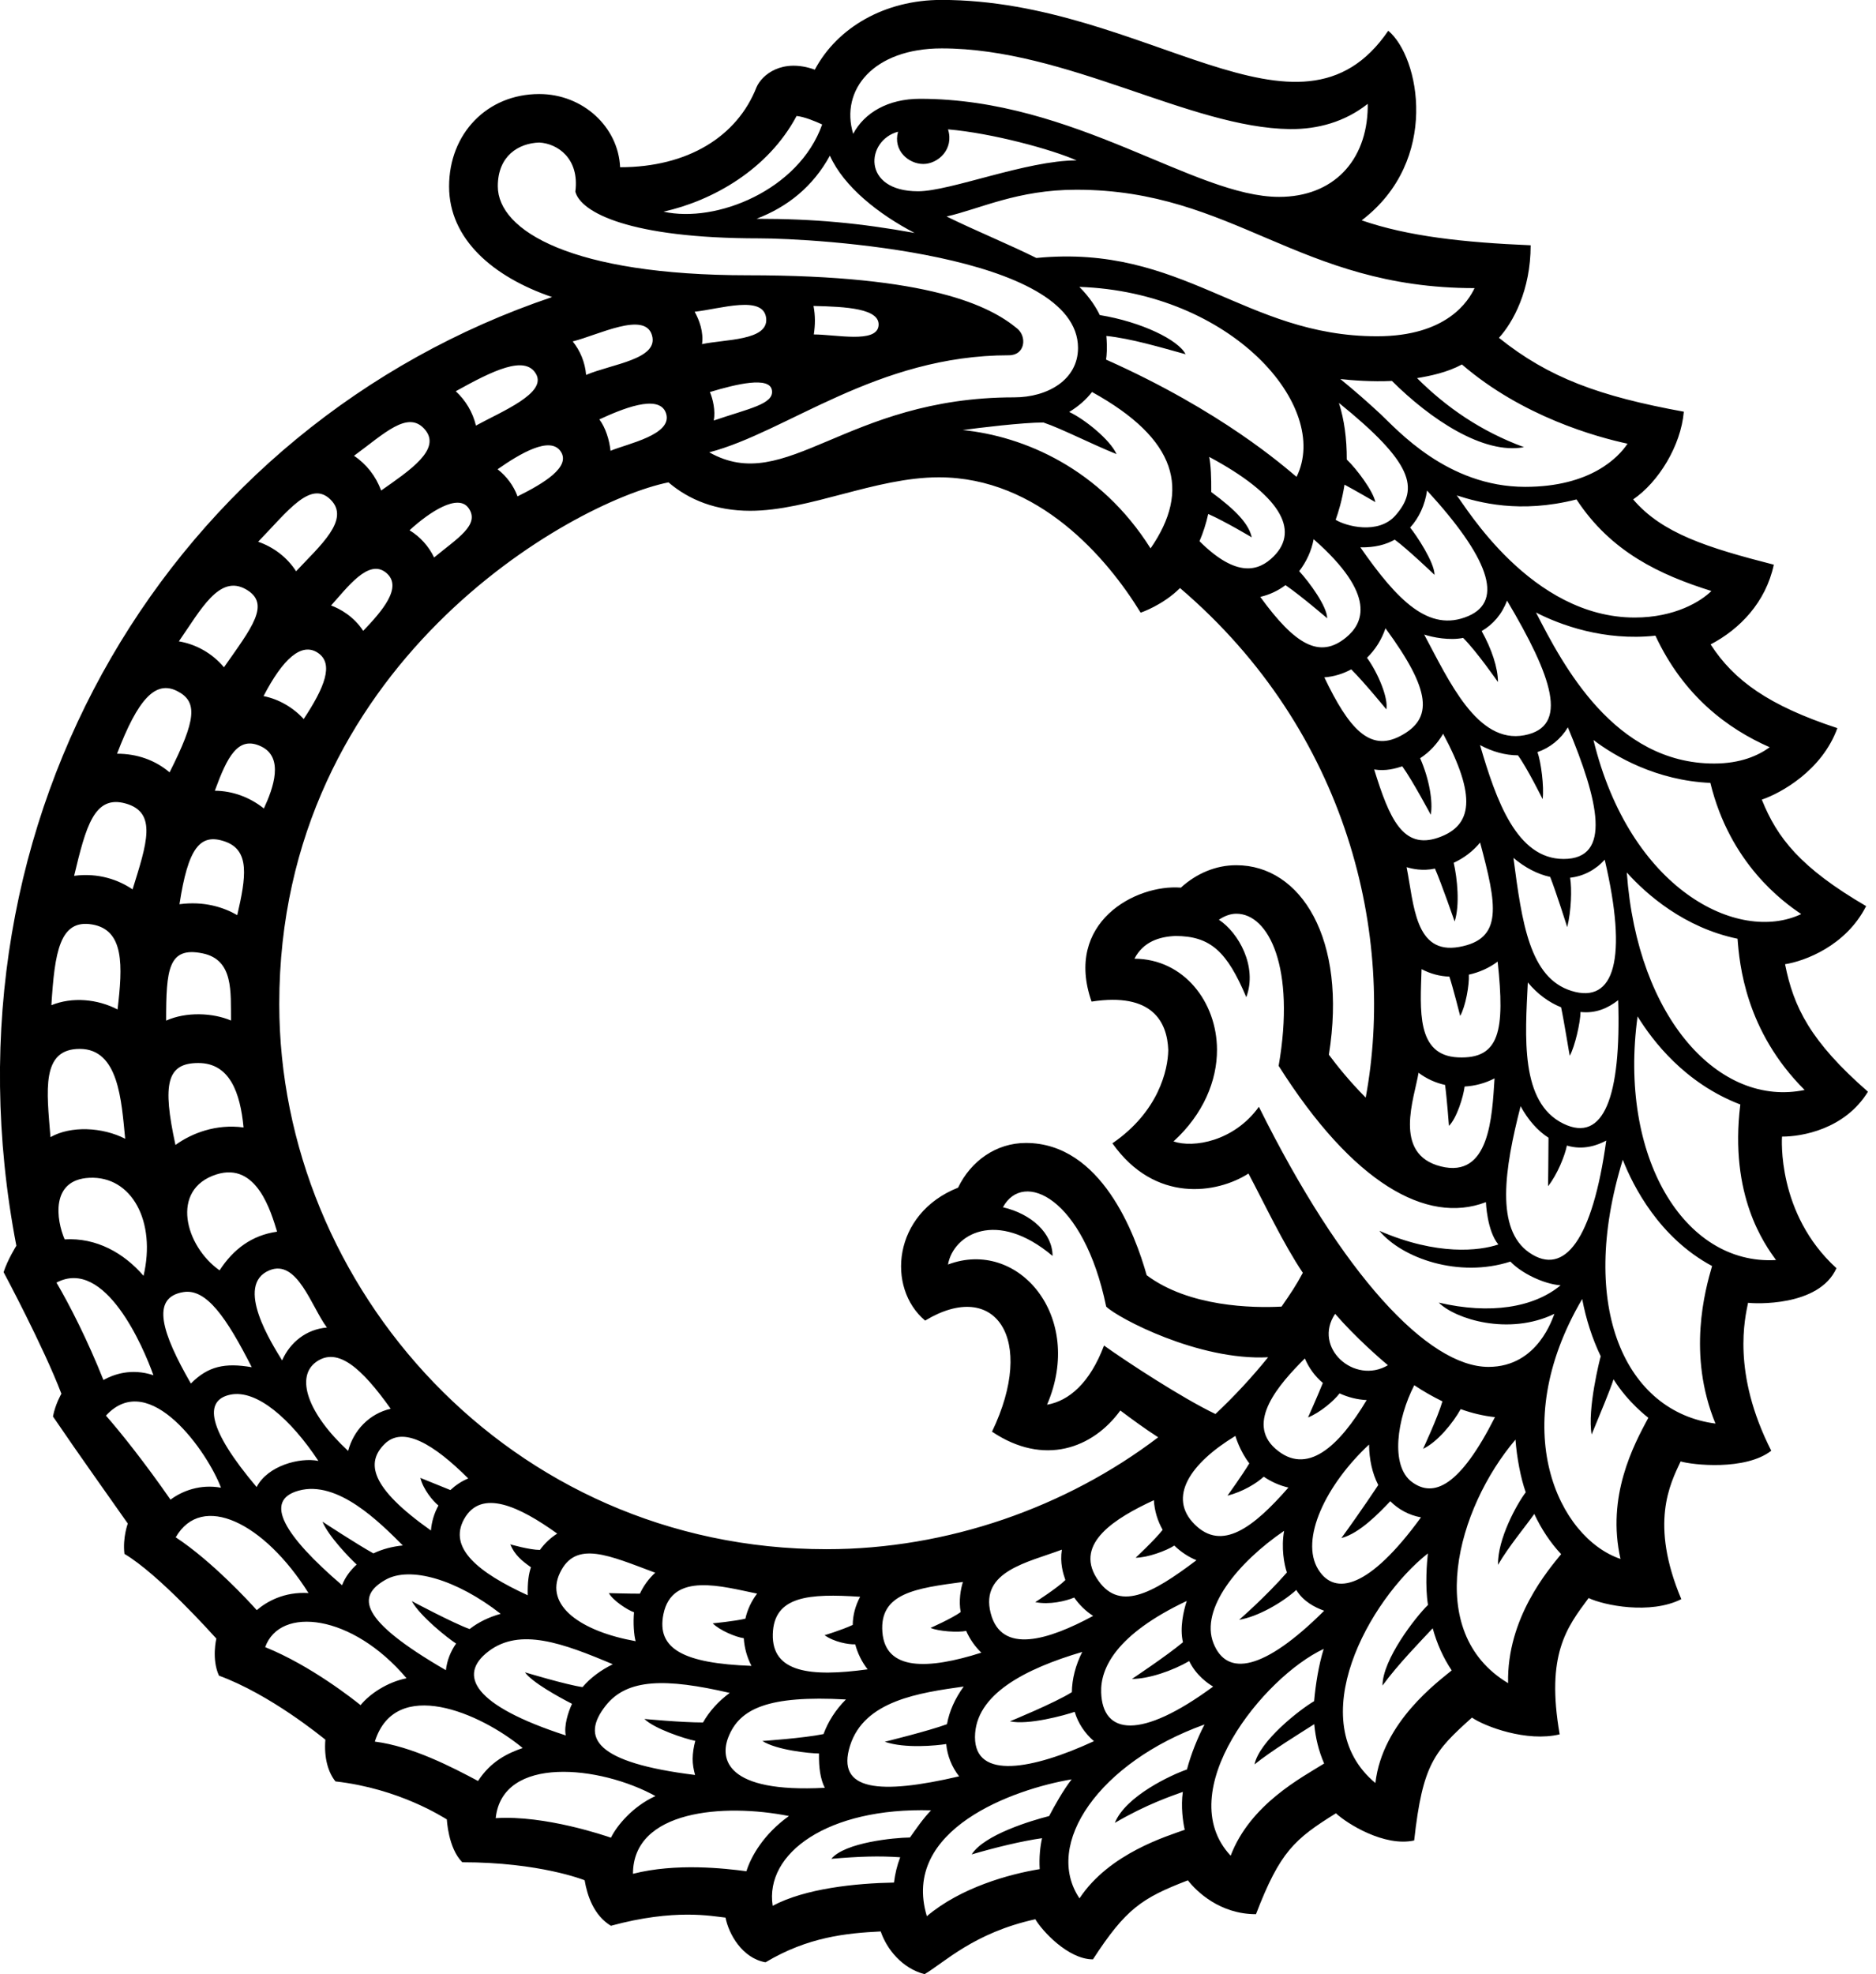 <svg xmlns="http://www.w3.org/2000/svg" xmlns:xlink="http://www.w3.org/1999/xlink" preserveAspectRatio="xMidYMid" width="96" height="101" viewBox="0 0 96 101">
  <path d="M91.346,49.331 C92.338,49.176 94.459,48.401 95.495,46.358 C92.128,44.393 90.938,42.862 90.157,40.909 C91.121,40.586 93.240,39.419 94.023,37.252 C90.501,36.096 88.722,34.804 87.537,32.969 C89.017,32.195 90.354,30.831 90.771,28.890 C87.367,28.017 85.057,27.290 83.573,25.550 C84.863,24.670 86.014,22.819 86.166,21.063 C81.845,20.275 79.251,19.327 76.705,17.284 C77.426,16.495 78.328,14.854 78.328,12.549 C74.884,12.404 72.045,12.090 69.681,11.273 C73.703,8.215 72.645,2.907 71.041,1.573 C66.469,8.267 58.662,-0.004 48.171,-0.004 C45.280,-0.004 42.847,1.403 41.697,3.564 C40.018,2.965 38.996,3.828 38.715,4.457 C37.726,6.985 35.195,8.556 31.732,8.556 C31.644,6.498 29.829,4.811 27.595,4.811 C24.923,4.811 22.981,6.841 22.981,9.538 C22.981,12.236 25.236,14.169 28.251,15.198 C8.869,21.738 -3.407,41.696 0.837,63.734 C0.837,63.734 0.388,64.448 0.184,65.085 C0.184,65.085 2.230,68.910 3.142,71.305 C3.142,71.305 2.835,71.821 2.710,72.468 C4.114,74.534 5.628,76.641 6.540,77.947 C6.540,77.947 6.269,78.666 6.368,79.499 C8.122,80.537 10.864,83.607 11.071,83.832 C11.071,83.832 10.815,84.872 11.205,85.728 C13.837,86.696 16.446,88.845 16.650,89.004 C16.573,89.935 16.794,90.679 17.166,91.139 C20.447,91.509 22.678,92.981 22.866,93.082 C22.866,93.082 22.933,94.554 23.656,95.275 C27.616,95.275 29.867,96.178 29.917,96.195 C30.050,96.978 30.382,97.991 31.261,98.525 C34.540,97.633 36.430,98.036 37.127,98.107 C37.293,98.952 37.982,100.183 39.174,100.394 C41.349,99.092 43.325,98.901 45.069,98.815 C45.373,99.716 46.164,100.705 47.313,101.000 C48.332,100.402 49.840,98.879 52.981,98.191 C53.307,98.754 54.644,100.243 55.929,100.243 C57.612,97.652 58.438,97.107 60.753,96.213 C60.765,96.209 60.777,96.204 60.789,96.201 C61.230,96.768 62.421,97.932 64.272,97.932 C65.503,94.726 66.248,94.087 68.363,92.770 C68.926,93.295 70.834,94.497 72.367,94.161 C72.802,90.235 73.402,89.600 75.324,87.874 C75.995,88.336 78.136,89.137 79.813,88.731 C79.100,84.638 80.182,83.253 81.294,81.758 C82.074,82.130 84.449,82.617 86.037,81.815 C84.409,77.948 85.458,75.927 86.002,74.768 C86.594,74.948 89.311,75.251 90.640,74.222 C88.605,70.215 89.301,67.416 89.453,66.652 C89.746,66.696 93.083,66.878 93.976,64.882 C90.907,62.091 91.189,58.200 91.190,58.149 C91.195,58.150 91.200,58.150 91.205,58.150 C92.179,58.152 94.398,57.788 95.588,55.854 C92.629,53.267 91.782,51.521 91.346,49.331 ZM83.042,59.334 C83.572,60.687 84.910,63.323 87.611,64.771 C87.254,66.005 86.334,69.295 87.784,72.831 C83.214,72.240 80.702,66.923 83.042,59.334 ZM82.926,79.757 C79.766,78.689 77.057,73.107 80.965,66.459 C81.160,67.491 81.479,68.483 81.914,69.389 C81.883,69.472 81.214,72.101 81.449,73.390 C81.919,72.242 82.363,71.200 82.569,70.567 C83.312,71.758 84.341,72.528 84.350,72.535 C83.585,73.950 82.201,76.561 82.926,79.757 ZM77.173,86.111 C72.806,83.499 74.560,77.169 77.551,73.653 C77.616,74.540 77.816,75.625 78.077,76.348 C77.631,76.927 76.626,78.744 76.658,80.059 C77.190,79.134 78.111,78.035 78.513,77.455 C78.874,78.226 79.334,78.921 79.887,79.512 C79.237,80.316 77.104,82.774 77.173,86.111 ZM70.383,91.222 C66.590,88.068 70.066,81.847 73.068,79.475 C73.021,79.902 72.915,81.129 73.074,82.109 C72.434,82.735 70.747,84.903 70.747,86.235 C71.522,85.168 72.697,83.966 73.315,83.305 C73.530,84.088 73.855,84.815 74.288,85.460 C73.614,86.021 70.739,88.099 70.383,91.222 ZM67.737,84.360 C67.483,85.182 67.326,86.150 67.247,87.034 C66.495,87.475 64.444,89.082 64.197,90.269 C65.061,89.571 66.515,88.683 67.254,88.210 C67.317,88.915 67.485,89.594 67.760,90.224 C66.621,90.937 63.982,92.301 62.976,94.940 C59.919,91.670 64.648,85.807 67.737,84.360 ZM55.241,97.122 C53.374,94.352 56.255,90.157 61.640,88.226 C61.291,88.890 60.937,89.768 60.740,90.528 C59.941,90.802 57.602,91.888 57.050,93.260 C58.698,92.294 59.989,91.874 60.528,91.675 C60.422,92.420 60.532,93.203 60.626,93.614 C59.759,93.931 56.772,94.804 55.241,97.122 ZM4.711,47.296 C6.368,47.574 6.281,49.406 6.016,51.645 C4.990,51.114 3.706,50.989 2.629,51.427 C2.798,48.713 3.055,47.017 4.711,47.296 ZM6.437,41.110 C8.059,41.571 7.511,43.162 6.784,45.503 C6.073,45.016 5.037,44.643 3.793,44.808 C4.395,42.304 4.814,40.649 6.437,41.110 ZM9.073,35.359 C10.132,35.900 10.032,36.831 8.678,39.514 C7.926,38.877 6.995,38.561 5.990,38.561 C7.057,35.771 7.953,34.786 9.073,35.359 ZM16.918,25.563 C17.944,26.583 16.367,27.926 15.152,29.227 C14.693,28.511 13.997,27.989 13.210,27.716 C14.727,26.155 15.892,24.542 16.918,25.563 ZM21.742,21.973 C22.606,22.985 20.977,24.061 19.504,25.096 C19.234,24.361 18.748,23.740 18.115,23.319 C19.670,22.181 20.878,20.962 21.742,21.973 ZM27.430,19.133 C27.992,20.116 25.706,21.036 24.355,21.773 C24.192,21.088 23.827,20.481 23.322,20.016 C25.221,18.962 26.867,18.149 27.430,19.133 ZM29.442,9.806 C29.716,10.863 32.209,12.195 38.848,12.195 C41.646,12.195 55.165,12.964 55.165,17.800 C55.165,19.430 53.611,20.329 51.898,20.329 C43.253,20.329 40.247,25.376 36.295,23.141 C40.253,22.112 44.861,18.176 51.631,18.176 C52.460,18.176 52.562,17.229 52.054,16.809 C50.646,15.645 47.565,14.083 38.269,14.083 C29.307,14.083 25.474,11.821 25.474,9.527 C25.474,7.968 26.544,7.325 27.598,7.292 C28.524,7.343 29.662,8.099 29.442,9.806 ZM42.072,6.368 C40.887,9.725 36.651,11.431 33.953,10.829 C36.434,10.278 39.292,8.696 40.764,5.933 C41.160,5.974 41.724,6.206 42.072,6.368 ZM72.251,75.819 C71.130,74.986 71.491,72.585 72.372,70.869 C72.830,71.178 73.315,71.451 73.813,71.696 C73.572,72.522 72.822,74.124 72.822,74.124 C73.549,73.785 74.356,72.803 74.747,72.092 C75.311,72.296 75.896,72.437 76.501,72.503 C74.716,76.031 73.372,76.652 72.251,75.819 ZM43.499,89.311 C44.230,86.995 47.064,86.604 49.316,86.285 C48.873,86.893 48.579,87.546 48.460,88.211 C47.549,88.551 45.276,89.110 45.276,89.110 C46.312,89.471 47.945,89.303 48.420,89.227 C48.478,89.826 48.702,90.395 49.081,90.880 C45.028,91.826 42.765,91.637 43.499,89.311 ZM37.272,88.874 C37.847,87.413 39.309,86.727 43.288,86.947 C42.756,87.476 42.377,88.082 42.142,88.717 C41.141,88.926 39.013,89.071 39.013,89.071 C39.736,89.534 41.410,89.705 41.910,89.710 C41.899,90.448 41.981,91.021 42.207,91.466 C37.117,91.737 36.839,89.973 37.272,88.874 ZM4.081,53.663 C6.071,53.663 6.212,56.291 6.406,58.260 C5.241,57.663 3.628,57.585 2.583,58.177 C2.391,55.792 2.092,53.663 4.081,53.663 ZM35.548,15.949 C36.870,15.804 39.094,15.067 39.208,16.295 C39.315,17.440 37.074,17.356 35.925,17.606 C36.009,16.982 35.791,16.389 35.548,15.949 ZM53.402,21.615 C53.411,21.618 53.417,21.626 53.427,21.628 C54.303,21.921 55.787,22.687 57.137,23.234 C56.803,22.486 55.484,21.433 54.714,21.077 C55.176,20.797 55.573,20.454 55.882,20.055 C60.248,22.470 60.937,25.074 58.878,28.056 C56.294,23.958 52.380,22.314 49.264,22.002 C50.073,21.891 52.325,21.615 53.402,21.615 ZM47.247,8.389 C47.994,8.389 48.833,7.642 48.513,6.618 C50.780,6.813 53.832,7.648 55.091,8.206 C52.529,8.206 48.632,9.786 46.979,9.786 C44.073,9.786 44.308,7.174 45.956,6.739 C45.686,7.704 46.499,8.389 47.247,8.389 ZM16.266,33.399 C17.110,33.962 16.593,35.194 15.542,36.786 C14.988,36.186 14.266,35.769 13.486,35.613 C14.464,33.728 15.423,32.836 16.266,33.399 ZM44.956,16.678 C44.840,17.574 42.774,17.111 41.645,17.111 C41.721,16.605 41.724,16.155 41.630,15.653 C43.290,15.690 45.071,15.781 44.956,16.678 ZM39.501,19.960 C39.626,20.677 38.327,20.896 36.525,21.515 C36.620,21.020 36.481,20.417 36.328,20.057 C37.685,19.648 39.376,19.243 39.501,19.960 ZM76.675,63.669 C75.716,63.993 73.557,64.258 70.584,62.969 C71.753,64.377 74.655,65.397 77.292,64.544 C77.850,65.134 78.991,65.693 79.860,65.758 C78.486,66.898 76.254,67.258 73.625,66.643 C74.471,67.486 77.201,68.348 79.543,67.218 C79.462,67.378 78.726,69.932 76.169,69.932 C73.089,69.932 68.695,65.241 64.421,56.625 C63.141,58.401 61.063,58.743 60.052,58.397 C61.584,56.998 62.281,55.285 62.277,53.706 C62.272,51.267 60.582,49.062 58.052,49.048 C58.504,48.181 59.318,47.922 60.143,47.886 C61.961,47.886 62.795,48.702 63.776,51.016 C64.361,49.450 63.376,47.713 62.374,47.055 C62.679,46.848 62.983,46.747 63.270,46.747 C64.925,46.747 66.303,49.513 65.432,54.530 C69.226,60.532 73.005,62.652 76.019,61.510 C76.026,61.507 76.032,61.506 76.039,61.503 C76.039,61.503 76.090,62.968 76.675,63.669 ZM68.322,67.217 C69.361,68.421 70.696,69.576 71.024,69.847 C69.306,70.862 67.161,68.944 68.322,67.217 ZM10.362,48.774 C11.969,49.101 11.802,50.755 11.821,52.212 C10.893,51.815 9.531,51.753 8.501,52.216 C8.501,49.601 8.607,48.416 10.362,48.774 ZM71.643,37.663 C70.087,38.471 69.024,37.276 67.770,34.655 C68.265,34.616 68.727,34.473 69.146,34.245 C69.816,34.912 70.943,36.292 70.943,36.292 C71.052,35.724 70.529,34.451 69.954,33.652 C70.381,33.235 70.705,32.719 70.899,32.143 C73.229,35.319 73.368,36.769 71.643,37.663 ZM74.669,48.447 C72.399,48.853 72.362,46.286 71.979,44.365 C72.251,44.446 72.787,44.578 73.431,44.438 C73.761,45.192 74.438,47.144 74.438,47.144 C74.712,46.296 74.573,44.943 74.390,44.141 C74.909,43.903 75.374,43.552 75.741,43.106 C76.595,46.296 76.940,48.040 74.669,48.447 ZM10.149,54.385 C11.755,54.385 12.295,55.901 12.463,57.682 C11.050,57.491 9.806,57.980 8.979,58.578 C8.294,55.433 8.543,54.385 10.149,54.385 ZM38.390,26.133 C41.396,26.133 44.793,24.420 48.042,24.420 C53.139,24.420 56.660,28.551 58.369,31.343 C58.377,31.345 59.499,30.968 60.385,30.086 C69.017,37.455 71.412,47.917 69.887,56.154 C69.055,55.322 68.390,54.484 68.002,53.960 C68.955,48.016 66.553,44.266 63.272,44.266 C63.272,44.266 63.258,44.266 63.258,44.266 C62.215,44.264 61.222,44.690 60.429,45.412 C58.098,45.231 54.445,47.205 55.858,51.243 C58.975,50.760 59.729,52.290 59.783,53.717 C59.769,54.740 59.288,56.872 56.925,58.493 C59.100,61.572 62.274,61.073 63.888,60.040 C64.722,61.615 65.667,63.625 66.669,65.118 C66.315,65.780 66.066,66.144 65.581,66.847 C64.100,66.927 60.843,66.862 58.679,65.242 C58.098,63.172 56.365,58.475 52.497,58.475 C50.978,58.475 49.681,59.398 49.027,60.762 C45.670,62.091 45.357,65.896 47.341,67.563 C50.931,65.397 53.045,68.499 50.764,73.246 C53.421,75.033 55.926,74.097 57.330,72.163 C57.939,72.621 58.583,73.092 59.267,73.534 C54.559,77.115 48.491,79.259 42.297,79.259 C26.052,79.259 14.291,65.833 14.291,51.367 C14.291,33.993 29.260,25.682 34.207,24.678 C35.263,25.578 36.637,26.133 38.390,26.133 ZM61.877,23.375 C65.462,25.293 66.545,27.103 65.173,28.469 C64.423,29.216 63.292,29.590 61.382,27.689 C61.565,27.261 61.719,26.793 61.828,26.295 C62.722,26.693 64.054,27.491 64.054,27.491 C63.912,26.821 63.270,26.119 61.982,25.173 C61.988,24.451 61.963,23.794 61.877,23.375 ZM62.198,72.342 C60.498,71.532 57.614,69.642 56.496,68.839 C55.770,70.760 54.705,71.668 53.580,71.868 C55.519,67.361 52.106,63.338 48.511,64.695 C48.786,63.151 50.994,61.841 53.862,64.254 C53.862,63.104 52.795,62.107 51.323,61.765 C52.356,59.846 55.457,61.265 56.606,66.846 C57.183,67.420 61.328,69.622 64.893,69.439 C64.062,70.467 63.161,71.436 62.198,72.342 ZM73.605,42.853 C71.793,43.484 71.099,41.883 70.320,39.366 C70.911,39.466 71.421,39.314 71.760,39.207 C72.273,39.915 73.216,41.683 73.216,41.683 C73.338,41.010 73.135,39.840 72.672,38.792 C73.156,38.478 73.556,38.043 73.849,37.540 C75.562,40.745 75.360,42.242 73.605,42.853 ZM68.875,32.620 C67.528,33.718 66.276,32.995 64.492,30.538 C64.970,30.427 65.405,30.220 65.782,29.937 C66.558,30.466 67.915,31.631 67.915,31.631 C67.915,31.031 66.999,29.778 66.483,29.222 C66.851,28.743 67.112,28.185 67.222,27.586 C70.488,30.454 69.753,31.905 68.875,32.620 ZM66.348,24.397 C65.701,23.859 62.518,21.036 56.599,18.397 C56.632,18.201 56.666,17.800 56.615,17.187 C57.895,17.321 59.403,17.776 60.668,18.123 C60.308,17.394 58.416,16.467 56.278,16.119 C56.115,15.772 55.782,15.223 55.234,14.678 C63.004,14.940 68.130,20.792 66.348,24.397 ZM11.236,64.993 C9.473,63.754 8.690,60.851 11.068,60.087 C13.148,59.419 13.872,62.025 14.179,63.014 C12.882,63.197 11.938,63.915 11.236,64.993 ZM73.733,59.675 C71.240,59.050 72.388,56.167 72.590,54.883 C73.002,55.194 73.465,55.401 73.948,55.506 C74.040,56.169 74.147,57.601 74.147,57.601 C74.542,57.209 74.882,56.125 74.949,55.588 C75.473,55.559 76.002,55.421 76.480,55.171 C76.354,57.148 76.225,60.300 73.733,59.675 ZM74.607,54.096 C72.461,53.998 72.681,51.660 72.745,49.583 C73.195,49.819 73.683,49.951 74.168,49.964 C74.340,50.466 74.721,51.976 74.721,51.976 C74.998,51.488 75.192,50.401 75.165,49.865 C75.695,49.748 76.204,49.523 76.639,49.196 C77.018,52.735 76.750,54.193 74.607,54.096 ZM13.361,38.187 C14.542,38.749 13.994,40.308 13.503,41.363 C12.774,40.779 11.892,40.461 10.993,40.455 C11.629,38.718 12.179,37.624 13.361,38.187 ZM11.515,43.054 C12.804,43.505 12.588,44.881 12.141,46.819 C11.441,46.415 10.439,46.093 9.184,46.261 C9.625,43.396 10.226,42.604 11.515,43.054 ZM13.784,64.992 C15.215,64.397 15.937,66.860 16.729,67.919 C15.682,68.003 14.841,68.675 14.437,69.601 C13.927,68.767 11.981,65.743 13.784,64.992 ZM16.191,69.669 C17.282,68.905 18.503,69.981 19.993,72.074 C18.898,72.324 18.089,73.183 17.815,74.230 C15.747,72.320 15.100,70.433 16.191,69.669 ZM19.678,73.879 C20.625,72.936 22.197,73.881 23.961,75.639 C23.615,75.782 23.311,75.987 23.048,76.233 C22.496,76.010 21.512,75.611 21.512,75.611 C21.651,76.187 22.143,76.789 22.436,77.024 C22.219,77.416 22.089,77.851 22.052,78.302 C18.926,76.093 18.724,74.828 19.678,73.879 ZM23.751,77.715 C24.626,76.146 26.575,77.068 28.515,78.461 C28.161,78.684 27.866,78.968 27.629,79.296 C27.100,79.296 26.114,79.011 26.114,79.011 C26.334,79.555 26.714,79.860 27.170,80.183 C27.055,80.525 26.991,80.942 27.006,81.616 C24.485,80.459 22.921,79.203 23.751,77.715 ZM28.656,80.464 C29.464,78.775 31.172,79.585 33.529,80.462 C33.196,80.769 32.932,81.133 32.745,81.534 C32.126,81.534 31.157,81.506 31.157,81.506 C31.359,81.878 32.112,82.375 32.445,82.485 C32.395,83.017 32.437,83.653 32.528,83.965 C29.746,83.468 27.847,82.153 28.656,80.464 ZM33.950,82.579 C34.396,80.396 36.980,81.175 38.743,81.531 C38.446,81.921 38.246,82.357 38.143,82.814 C37.597,82.944 36.471,83.052 36.471,83.052 C36.844,83.423 37.664,83.757 38.061,83.813 C38.092,84.299 38.223,84.784 38.455,85.228 C34.991,85.100 33.585,84.366 33.950,82.579 ZM39.546,83.609 C39.595,81.644 41.411,81.519 44.015,81.693 C43.772,82.146 43.640,82.639 43.637,83.132 C43.065,83.400 42.197,83.658 42.197,83.658 C42.680,84.006 43.410,84.139 43.764,84.126 C43.888,84.587 44.101,85.025 44.399,85.405 C41.474,85.807 39.497,85.573 39.546,83.609 ZM45.154,83.500 C44.997,81.504 46.876,81.254 49.276,80.935 C49.163,81.277 49.051,81.911 49.162,82.476 C48.692,82.813 47.618,83.285 47.618,83.285 C48.035,83.465 49.029,83.527 49.442,83.439 C49.627,83.858 49.888,84.236 50.219,84.552 C47.502,85.417 45.310,85.497 45.154,83.500 ZM50.694,82.524 C50.149,80.381 52.601,79.935 54.337,79.282 C54.235,79.960 54.393,80.474 54.518,80.837 C54.107,81.246 52.977,81.967 52.977,81.967 C53.712,82.112 54.523,81.917 54.971,81.733 C55.230,82.106 55.556,82.425 55.939,82.672 C53.656,83.905 51.239,84.667 50.694,82.524 ZM56.109,80.722 C55.003,78.946 57.069,77.668 59.047,76.752 C59.078,77.299 59.239,77.812 59.496,78.269 C59.089,78.787 58.114,79.695 58.114,79.695 C58.713,79.695 59.668,79.346 60.095,79.073 C60.419,79.393 60.802,79.648 61.226,79.823 C58.917,81.566 57.216,82.498 56.109,80.722 ZM61.134,77.990 C59.746,76.608 60.890,74.877 63.219,73.463 C63.226,73.491 63.438,74.226 63.931,74.868 C63.582,75.454 62.813,76.521 62.813,76.521 C63.599,76.316 64.291,75.898 64.669,75.549 C65.051,75.810 65.479,76.002 65.932,76.105 C64.116,78.182 62.521,79.372 61.134,77.990 ZM65.264,74.115 C63.742,72.772 65.437,70.829 66.773,69.499 C66.981,69.992 67.297,70.418 67.694,70.754 C67.421,71.431 66.935,72.518 66.935,72.518 C67.545,72.276 68.251,71.678 68.549,71.287 C68.987,71.487 69.458,71.607 69.936,71.630 C68.516,74.004 66.874,75.537 65.264,74.115 ZM80.015,43.946 C77.613,43.946 76.564,40.948 75.737,38.119 C76.376,38.463 77.037,38.640 77.677,38.644 C77.678,38.644 77.678,38.644 77.678,38.644 C78.145,39.279 78.941,40.886 78.941,40.886 C79.023,40.250 78.858,38.985 78.677,38.477 C79.310,38.260 79.858,37.827 80.233,37.213 C81.794,40.948 82.514,43.946 80.015,43.946 ZM78.007,37.616 C75.595,38.076 74.148,34.829 72.880,32.466 C73.333,32.613 74.184,32.777 74.873,32.636 C75.577,33.338 76.655,34.895 76.655,34.895 C76.655,34.165 76.329,33.196 75.821,32.286 C76.406,31.949 76.866,31.414 77.119,30.727 C79.429,34.617 80.322,37.174 78.007,37.616 ZM75.124,31.524 C73.119,32.372 71.506,30.719 69.613,28.002 C70.363,28.017 70.921,27.862 71.373,27.610 C72.023,28.084 73.409,29.411 73.409,29.411 C73.409,28.770 72.467,27.364 72.161,26.991 C72.616,26.492 72.918,25.839 73.026,25.097 C76.133,28.481 77.003,30.730 75.124,31.524 ZM71.418,26.361 C70.534,27.376 68.860,26.914 68.349,26.594 C68.484,26.220 68.677,25.598 68.803,24.796 C69.345,25.084 70.381,25.689 70.381,25.689 C70.269,25.121 69.424,23.991 68.918,23.511 C68.921,22.424 68.788,21.474 68.517,20.614 C72.320,23.687 72.618,24.983 71.418,26.361 ZM70.465,17.204 C63.672,17.204 60.541,12.466 53.032,13.199 C51.627,12.498 49.975,11.829 48.440,11.076 C50.157,10.686 52.064,9.707 55.081,9.707 C63.159,9.707 66.428,14.741 75.458,14.741 C75.156,15.374 74.069,17.204 70.465,17.204 ZM46.802,11.918 C44.009,11.415 41.693,11.193 38.713,11.193 C40.309,10.583 41.604,9.541 42.468,7.963 C43.177,9.551 44.966,10.963 46.802,11.918 ZM34.079,21.133 C34.465,22.246 32.079,22.704 31.242,23.064 C31.186,22.521 30.993,21.888 30.672,21.457 C31.752,20.958 33.725,20.111 34.079,21.133 ZM28.696,23.101 C29.213,23.883 27.851,24.719 26.483,25.395 C26.279,24.839 25.923,24.367 25.463,24.008 C26.614,23.203 28.157,22.286 28.696,23.101 ZM23.974,25.989 C24.592,26.849 23.383,27.551 22.215,28.522 C21.936,27.941 21.499,27.460 20.957,27.129 C21.984,26.186 23.436,25.240 23.974,25.989 ZM19.756,29.300 C20.649,30.033 19.521,31.296 18.586,32.276 C18.112,31.545 17.409,31.148 16.942,30.977 C17.790,30.040 18.863,28.567 19.756,29.300 ZM4.568,60.258 C6.749,60.149 7.997,62.502 7.345,65.272 C6.343,64.107 4.931,63.310 3.308,63.408 C2.884,62.426 2.568,60.358 4.568,60.258 ZM9.388,66.104 C10.561,65.915 11.592,67.408 12.882,69.948 C11.520,69.716 10.657,69.885 9.768,70.783 C8.294,68.219 7.684,66.379 9.388,66.104 ZM11.786,71.353 C13.144,71.069 14.886,72.616 16.293,74.742 C15.340,74.549 13.696,74.986 13.132,76.079 C10.612,73.099 10.428,71.636 11.786,71.353 ZM15.278,76.264 C17.282,75.707 19.428,77.885 20.615,79.067 C20.079,79.120 19.564,79.254 19.108,79.473 C18.269,79.009 16.501,77.850 16.501,77.850 C16.812,78.600 17.891,79.709 18.253,80.044 C17.926,80.339 17.664,80.691 17.505,81.102 C14.557,78.572 13.457,76.771 15.278,76.264 ZM19.728,80.823 C20.970,80.119 23.342,80.786 25.621,82.565 C25.021,82.732 24.478,82.994 24.032,83.344 C23.216,83.056 21.071,81.914 21.071,81.914 C21.510,82.704 22.918,83.814 23.340,84.087 C23.058,84.488 22.877,84.945 22.817,85.449 C18.347,82.860 18.253,81.660 19.728,80.823 ZM24.997,84.485 C26.606,83.258 28.793,84.059 31.358,85.145 C30.745,85.446 30.214,85.838 29.811,86.314 C28.979,86.197 26.865,85.558 26.865,85.558 C27.225,86.070 28.601,86.825 29.272,87.170 C29.067,87.606 28.853,88.302 28.951,88.786 C24.234,87.257 23.398,85.703 24.997,84.485 ZM30.992,87.267 C32.090,85.868 34.068,85.854 37.341,86.611 C36.763,87.038 36.298,87.551 35.976,88.124 C34.866,88.124 32.977,87.944 32.977,87.944 C33.475,88.440 35.036,88.958 35.580,89.064 C35.499,89.365 35.449,89.672 35.445,89.982 C35.443,90.260 35.494,90.538 35.569,90.810 C30.435,90.173 29.715,88.894 30.992,87.267 ZM49.893,88.878 C49.893,86.680 52.482,85.371 55.380,84.515 C55.041,85.194 54.858,85.893 54.850,86.573 C53.988,87.120 51.682,88.064 51.682,88.064 C52.607,88.271 54.487,87.755 54.995,87.579 C55.167,88.159 55.507,88.672 55.980,89.080 C52.842,90.532 49.893,91.075 49.893,88.878 ZM56.350,86.597 C56.305,85.355 57.101,83.624 60.728,81.907 C60.570,82.403 60.358,83.281 60.535,84.019 C59.710,84.710 57.926,85.896 57.926,85.896 C58.781,85.896 59.997,85.480 60.856,84.982 C61.203,85.714 61.835,86.147 62.080,86.287 C58.361,89.027 56.427,88.754 56.350,86.597 ZM62.094,84.064 C61.407,82.314 63.333,79.944 65.712,78.319 C65.556,79.180 65.711,80.032 65.854,80.450 C64.750,81.714 63.410,82.870 63.410,82.870 C64.350,82.720 65.614,81.998 66.335,81.344 C66.684,81.925 67.275,82.234 67.762,82.407 C64.685,85.470 62.781,85.813 62.094,84.064 ZM67.459,80.297 C66.507,78.763 67.842,75.968 70.058,73.905 C70.068,74.665 70.219,75.374 70.529,75.975 C70.529,75.975 69.679,77.267 68.642,78.690 C69.580,78.447 70.586,77.391 71.145,76.804 C71.566,77.226 72.104,77.520 72.716,77.630 C70.066,81.270 68.308,81.666 67.459,80.297 ZM78.261,64.087 C76.517,62.886 76.987,59.814 77.813,56.595 C78.195,57.291 78.677,57.848 79.241,58.207 C79.241,58.941 79.219,60.687 79.219,60.687 C79.695,60.089 80.084,59.112 80.182,58.608 C81.026,58.863 81.760,58.588 82.196,58.353 C81.496,63.416 80.058,65.324 78.261,64.087 ZM80.004,57.489 C77.771,56.404 78.051,53.001 78.183,50.263 C78.683,50.864 79.265,51.284 79.885,51.534 C80.033,52.212 80.319,54.016 80.329,54.016 C80.592,53.538 80.872,52.320 80.879,51.774 C81.653,51.862 82.287,51.578 82.807,51.169 C82.968,56.119 82.060,58.489 80.004,57.489 ZM80.406,50.692 C78.271,50.022 77.881,47.200 77.447,43.891 C78.038,44.388 78.678,44.725 79.327,44.864 C79.625,45.618 80.200,47.433 80.200,47.433 C80.404,46.609 80.445,45.482 80.347,44.905 C81.019,44.831 81.635,44.515 82.118,43.985 C83.297,49.009 82.635,51.391 80.406,50.692 ZM81.542,37.860 C82.647,38.701 84.769,39.934 87.524,40.054 C88.527,44.175 91.239,46.140 92.174,46.765 C88.938,48.292 83.402,45.502 81.542,37.860 ZM87.713,39.063 C82.608,39.063 79.980,34.025 78.602,31.337 C79.827,31.968 82.091,32.808 84.713,32.522 C86.147,35.599 88.401,37.283 90.561,38.230 C89.971,38.656 89.075,39.063 87.713,39.063 ZM83.652,31.594 C78.349,31.594 74.981,25.881 74.546,25.346 C75.678,25.709 77.770,26.291 80.674,25.551 C82.436,28.240 84.941,29.409 87.577,30.236 C87.041,30.768 85.708,31.594 83.652,31.594 ZM78.048,24.908 C74.058,24.908 71.479,21.962 70.645,21.185 C69.980,20.565 69.294,19.967 68.589,19.392 C69.172,19.459 70.238,19.539 71.228,19.488 C73.193,21.445 75.906,23.266 77.987,22.878 C75.781,22.065 74.017,20.843 72.514,19.346 C73.185,19.233 74.058,19.056 74.811,18.647 C77.910,21.317 81.698,22.358 83.285,22.700 C82.831,23.386 81.402,24.908 78.048,24.908 ZM65.454,10.073 C61.125,10.073 55.007,5.055 47.081,5.055 C45.435,5.055 44.230,5.771 43.660,6.848 C42.977,4.601 44.699,2.476 48.189,2.476 C54.574,2.476 60.897,6.544 66.010,6.604 C67.437,6.618 68.822,6.236 69.989,5.314 C69.991,5.372 69.991,5.431 69.991,5.488 C69.947,8.238 68.218,10.073 65.454,10.073 ZM33.362,17.146 C33.731,18.385 31.312,18.619 29.993,19.181 C29.937,18.533 29.694,17.949 29.308,17.468 C30.621,17.138 32.995,15.911 33.362,17.146 ZM12.587,30.151 C13.884,30.890 12.870,32.126 11.461,34.139 C10.871,33.432 10.044,32.962 9.153,32.812 C10.273,31.203 11.218,29.369 12.587,30.151 ZM7.850,70.358 C6.713,69.981 5.805,70.320 5.293,70.602 C4.465,68.529 3.565,66.769 2.890,65.619 C5.374,64.313 7.339,68.920 7.850,70.358 ZM11.307,76.112 C10.252,75.922 9.340,76.271 8.742,76.711 C8.737,76.715 8.732,76.721 8.726,76.725 C7.411,74.830 6.165,73.271 5.421,72.425 C7.664,69.983 10.659,74.362 11.307,76.112 ZM15.787,81.502 C14.542,81.426 13.647,81.940 13.139,82.377 C12.817,82.012 10.846,79.866 8.992,78.651 C10.330,76.327 13.524,77.902 15.787,81.502 ZM20.804,85.862 C19.819,86.057 18.912,86.666 18.452,87.237 C18.144,86.990 15.920,85.215 13.570,84.270 C14.323,82.159 18.018,82.564 20.804,85.862 ZM26.747,89.432 C25.988,89.690 25.111,90.111 24.463,91.117 C23.161,90.424 21.103,89.347 19.182,89.102 C20.226,85.760 24.571,87.624 26.747,89.432 ZM33.541,91.889 C32.376,92.418 31.564,93.403 31.264,94.018 C31.018,93.935 27.898,92.855 25.367,93.019 C25.706,89.783 30.717,90.329 33.541,91.889 ZM40.371,92.910 C39.078,93.837 38.442,94.964 38.204,95.711 C38.204,95.711 38.195,95.735 38.195,95.735 C37.080,95.588 34.600,95.303 32.391,95.866 C32.391,92.607 37.043,92.247 40.371,92.910 ZM47.646,92.618 C47.241,93.031 46.876,93.572 46.565,94.008 C45.763,94.018 43.243,94.258 42.542,95.098 C44.026,94.975 44.981,94.944 46.065,95.020 C45.907,95.434 45.804,95.862 45.749,96.304 C45.748,96.308 45.748,96.311 45.748,96.314 C43.788,96.351 41.208,96.613 39.540,97.503 C39.125,94.820 42.351,92.465 47.646,92.618 ZM54.840,91.033 C54.414,91.574 53.953,92.403 53.687,92.912 C52.789,93.139 50.362,93.863 49.723,94.875 C50.892,94.531 52.286,94.188 53.325,94.044 C53.232,94.445 53.167,95.022 53.205,95.627 C51.652,95.880 49.163,96.566 47.429,98.035 C46.085,93.580 51.887,91.530 54.840,91.033 ZM83.799,52.000 C84.562,53.236 86.209,55.417 89.057,56.507 C88.480,61.171 90.306,63.668 90.883,64.465 C86.167,64.741 82.816,59.160 83.799,52.000 ZM83.248,44.638 C84.252,45.757 86.194,47.465 88.915,48.027 C89.011,49.304 89.315,52.745 92.348,55.764 C88.026,56.665 83.787,52.156 83.248,44.638 Z" id="path-1" class="cls-2" fill-rule="evenodd"/>
</svg>
